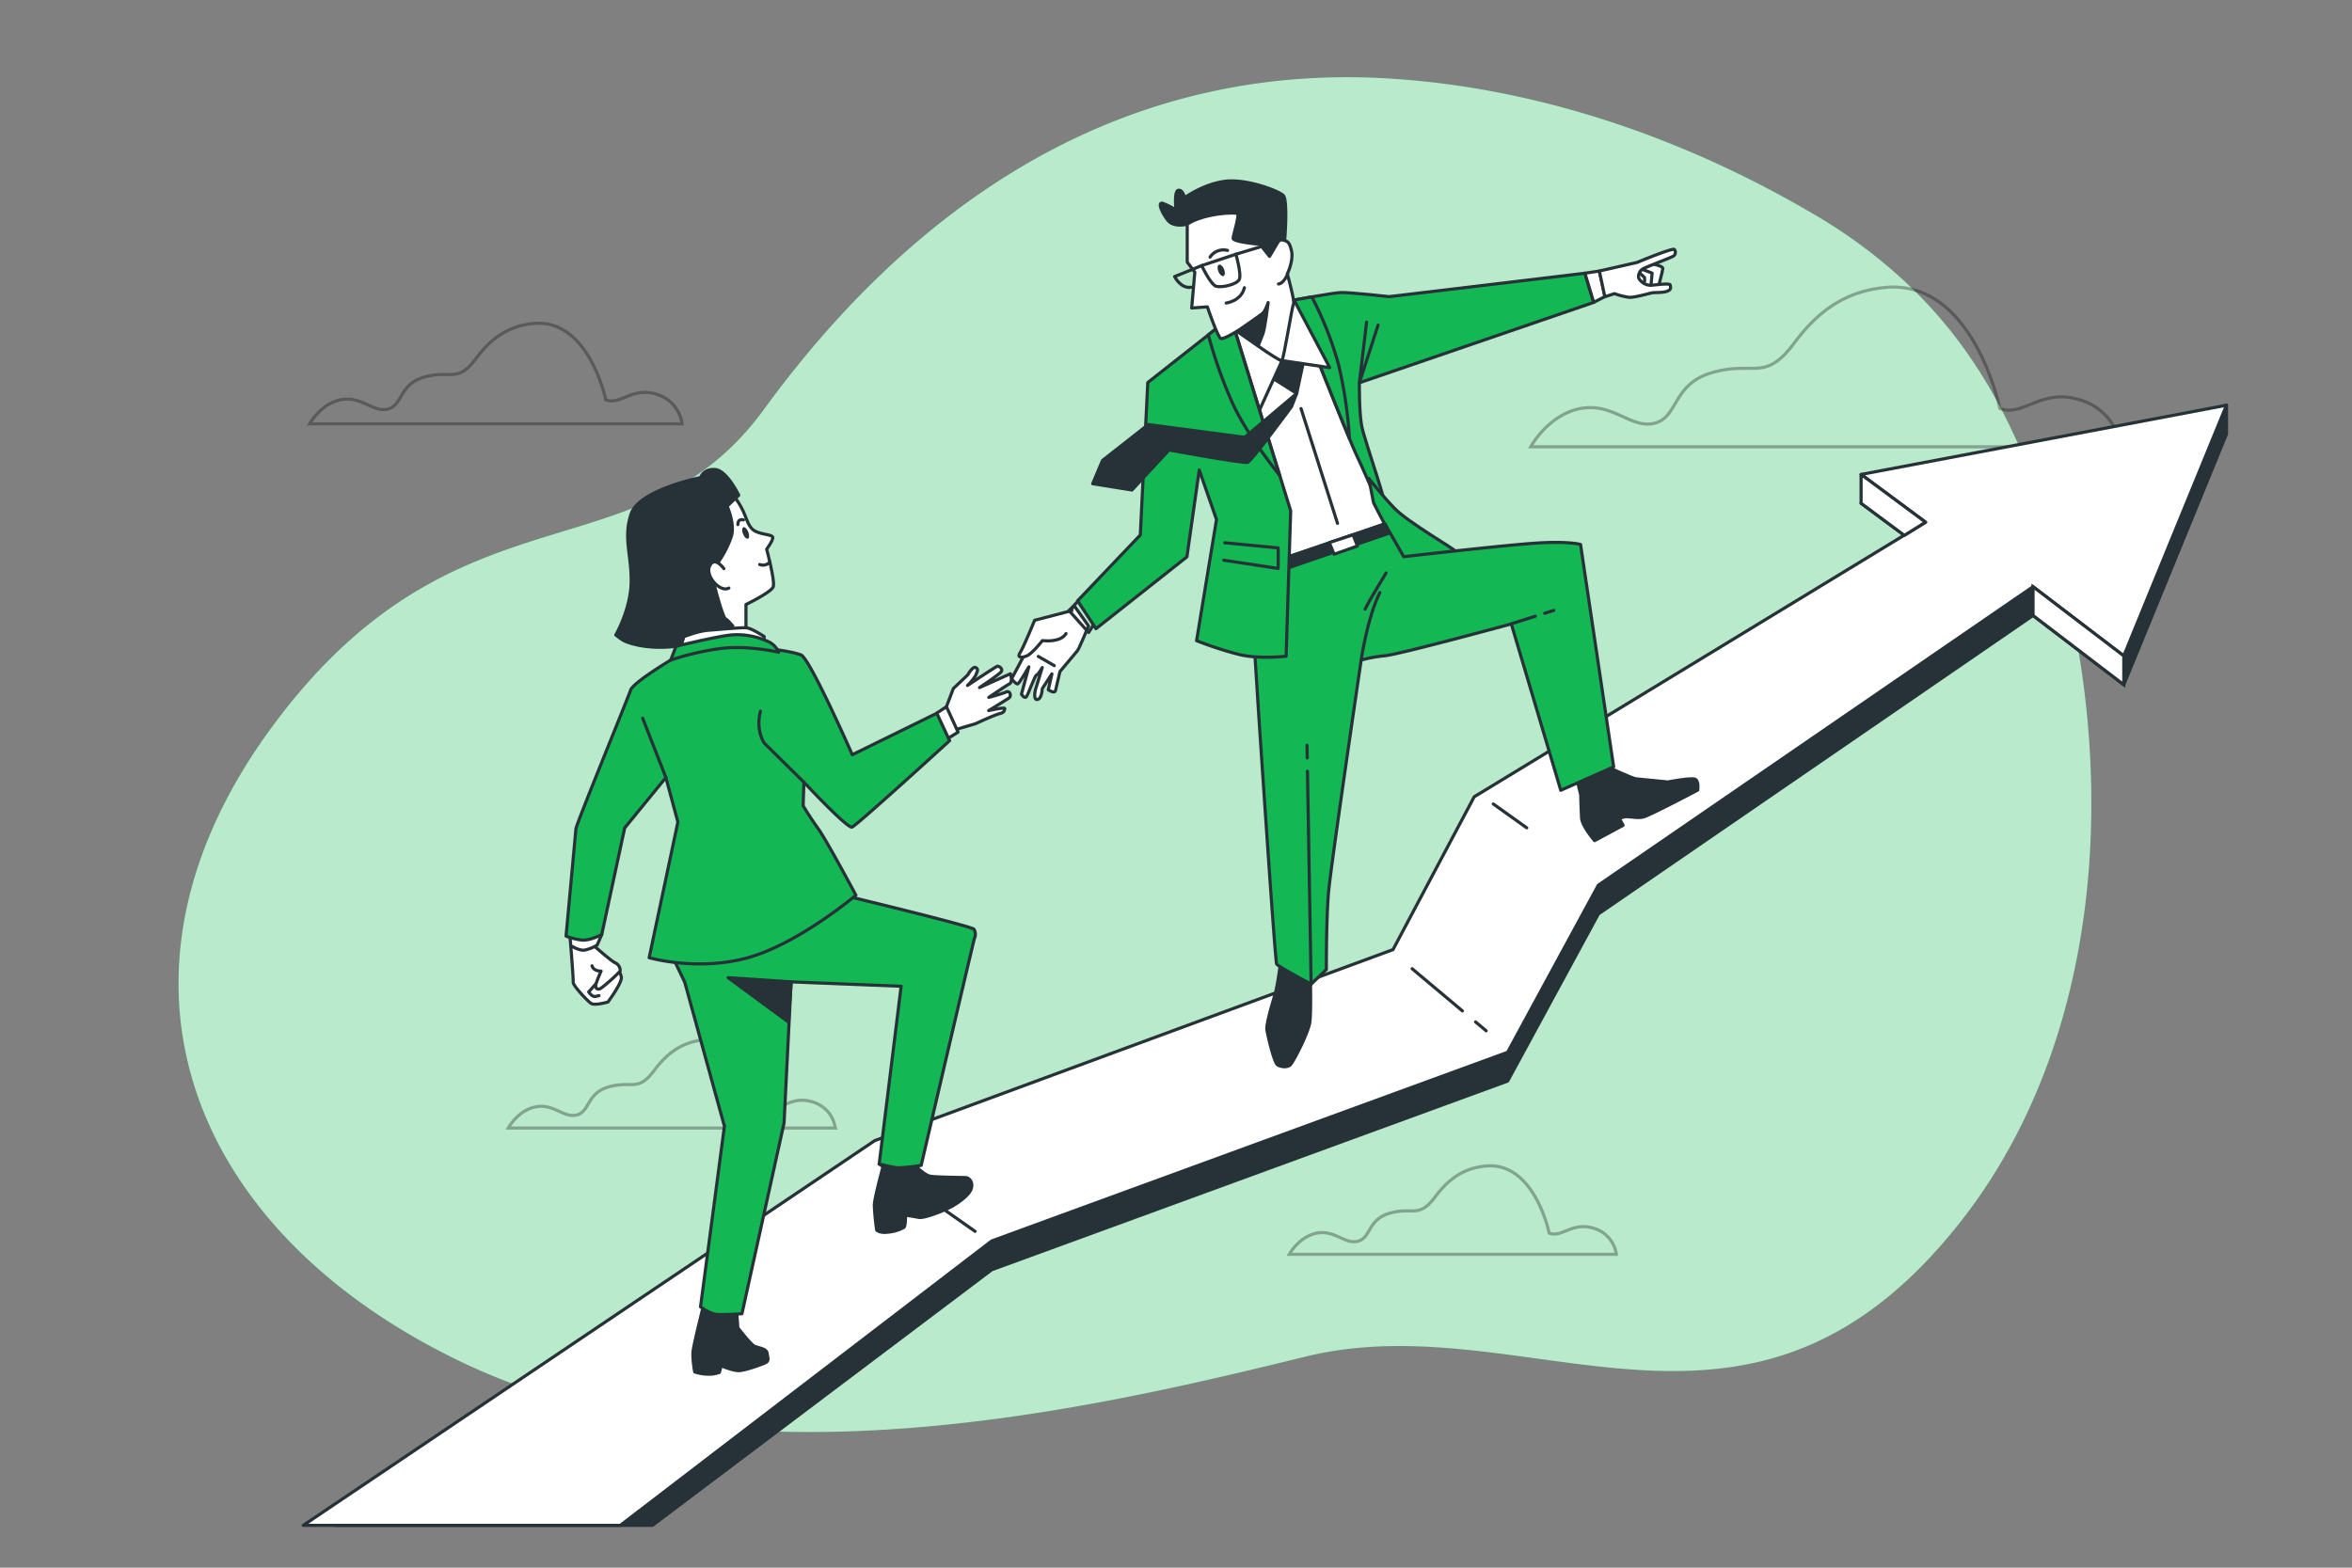 <svg xmlns="http://www.w3.org/2000/svg" viewBox="0 0 750 500">
    <rect x="0" y="0" width="750" height="500" fill="#808080" stroke="none"/>
    <g id="freepik--background-simple--inject-56">
        <path d="M609.38,91.64a163.45,163.45,0,0,0-31.33-23.51c-37-21.71-78.32-36.88-121-41.84-4.12-.47-8.26-.86-12.4-1.14-96.15-6.59-161,50.49-201,105.36S146,151.73,87,231.49,60,392.46,146.68,434.17s198.14,16.09,269.53-1.47,141.32,43.17,209.07-43.17c50.85-64.81,50.81-162.35,22.85-236.64C638.8,128.11,626.46,108.15,609.38,91.64Z" style="fill:#13B855"></path>
        <path d="M609.38,91.64a163.45,163.45,0,0,0-31.33-23.51c-37-21.71-78.32-36.88-121-41.84-4.12-.47-8.26-.86-12.4-1.14-96.15-6.59-161,50.49-201,105.36S146,151.73,87,231.49,60,392.46,146.68,434.17s198.14,16.09,269.53-1.47,141.32,43.17,209.07-43.17c50.85-64.81,50.81-162.35,22.85-236.64C638.8,128.11,626.46,108.15,609.38,91.64Z" style="fill:#fff;opacity:0.7"></path>
    </g>
    <g id="freepik--Clouds--inject-56">
        <path d="M637.69,130.27S629.23,88.88,601,91.7c-12.83,1.28-21.42,7.72-28.86,17.71-9.55,12.82-13,5.37-26.64,9.57-12.23,3.77-10.35,14.12-17.88,16s-13.17-6.59-23.52-4.71-16,12.23-16,12.23H676.27a18.24,18.24,0,0,0-13.17-15C650.86,123.69,645.22,133.1,637.69,130.27Z" style="fill:none;stroke:#000;stroke-miterlimit:10;opacity:0.3"></path>
        <path d="M193.16,127.53S187.81,101.4,170,103.18c-8.11.82-13.52,4.87-18.22,11.18-6,8.09-8.18,3.39-16.81,6-7.72,2.38-6.53,8.91-11.29,10.1s-8.31-4.16-14.84-3-10.1,7.72-10.1,7.72H217.5a11.5,11.5,0,0,0-8.31-9.5C201.47,123.37,197.91,129.31,193.16,127.53Z" style="fill:none;stroke:#000;stroke-miterlimit:10;opacity:0.3"></path>
        <path d="M494,393.28s-4.7-22.95-20.35-21.38c-7.11.71-11.87,4.28-16,9.82-5.3,7.1-7.19,3-14.77,5.3-6.78,2.09-5.74,7.83-9.91,8.87s-7.3-3.65-13-2.61-8.86,6.78-8.86,6.78h104.3a10.1,10.1,0,0,0-7.3-8.34C501.28,389.63,498.15,394.85,494,393.28Z" style="fill:none;stroke:#000;stroke-miterlimit:10;opacity:0.3"></path>
        <path d="M244.93,353s-4.7-22.94-20.35-21.38c-7.11.71-11.87,4.28-16,9.82-5.29,7.1-7.18,3-14.76,5.3-6.78,2.09-5.74,7.83-9.91,8.87s-7.3-3.65-13-2.61-8.86,6.78-8.86,6.78h104.3a10.1,10.1,0,0,0-7.3-8.34C252.23,349.3,249.1,354.52,244.93,353Z" style="fill:none;stroke:#000;stroke-miterlimit:10;opacity:0.3"></path>
    </g>
    <g id="freepik--Arrow--inject-56">
        <polygon points="593.46 160.51 614.02 175.74 470.09 263.32 444.2 312.06 278.94 372.98 106.88 486.5 208.05 486.5 316.26 404.96 480.75 344.8 509.69 291.49 648.29 196.3 677.23 218.39 709.98 138.42 709.98 129.24 593.46 160.51" style="fill:#263238;stroke:#263238;stroke-linecap:round;stroke-linejoin:round"></polygon>
        <polygon points="593.46 151.32 614.02 166.55 470.09 254.13 444.2 302.87 278.94 363.79 96.69 486.5 197.81 486.5 316.26 395.78 480.75 335.62 509.69 282.31 648.29 187.12 677.23 209.2 709.98 129.24 593.46 151.32" style="fill:#fff;stroke:#263238;stroke-linecap:round;stroke-linejoin:round"></polygon>
        <line x1="470.53" y1="325.94" x2="473.9" y2="328.76" style="fill:none;stroke:#263238;stroke-linecap:round;stroke-linejoin:round"></line>
        <line x1="450.29" y1="308.96" x2="466.34" y2="322.43" style="fill:none;stroke:#263238;stroke-linecap:round;stroke-linejoin:round"></line>
        <line x1="476.18" y1="256.42" x2="486.84" y2="264.03" style="fill:none;stroke:#263238;stroke-linecap:round;stroke-linejoin:round"></line>
        <line x1="310.93" y1="392.73" x2="280.34" y2="371.24" style="fill:none;stroke:#263238;stroke-linecap:round;stroke-linejoin:round"></line>
        <polygon points="593.46 160.51 593.46 151.32 614.02 166.55 607.25 170.75 593.46 160.51" style="fill:#fff;stroke:#263238;stroke-linecap:round;stroke-linejoin:round"></polygon>
        <polygon points="677.23 218.39 677.23 209.2 648.29 187.12 648.29 196.3 677.23 218.39" style="fill:#fff;stroke:#263238;stroke-miterlimit:10"></polygon>
    </g>
    <g id="freepik--character-2--inject-56">
        <path d="M328.58,205.22l-6,11.28s1.45,1.91,2,1.6,3.5-5.42,3.5-5.42l-2.36,8.73s.95,1.51,1.54.85,2.74-6.91,3.28-7,1.81-2.35,1.81-2.35L330.17,220s-.82,3.33.63,3.1,1.55-3.45,1.55-3.45l3.08-4.73L334.28,220s2,1.42,2.31.2,1.4-6,1.4-6,5-6,5.58-6.67,3.53-7.91,3.53-7.91l-4.46-6.28Z" style="fill:#fff;stroke:#263238;stroke-linecap:round;stroke-linejoin:round"></path>
        <path d="M341.81,194.74l-11.88,3.09s-3.61,8.8-4.64,10.32.21,1.81,2.06,1.07,5.06-4.92,5.06-4.92,5.65.84,7.52-2.22" style="fill:#fff;stroke:#263238;stroke-linecap:round;stroke-linejoin:round"></path>
        <line x1="331.09" y1="209.36" x2="336.19" y2="212.3" style="fill:none;stroke:#263238;stroke-linecap:round;stroke-linejoin:round"></line>
        <path d="M414.73,97.2l24.71,63.06,2.18,6.83s-23.79,9.94-28.73,10.73a47.14,47.14,0,0,0-6.82,1.45l-24.89-62.42,8.44-13.44L409.84,95Z" style="fill:#fff;stroke:#263238;stroke-linecap:round;stroke-linejoin:round"></path>
        <line x1="414.87" y1="130.3" x2="426.5" y2="166.91" style="fill:none;stroke:#263238;stroke-linecap:round;stroke-linejoin:round"></line>
        <path d="M408.37,306.49a95.36,95.36,0,0,1-1.55,9.78c-.76,2.77-3.18,10.35-2.82,12.33s2.29,10.46,3.47,11.09,2.94.78,3.9,0,5.84-10.3,6.3-13.62.15-14.15.22-15S408.37,306.49,408.37,306.49Z" style="fill:#263238;stroke:#263238;stroke-linecap:round;stroke-linejoin:round"></path>
        <path d="M512.62,244.61s8,3.7,9.06,3.79,10.18,1,10.18,1,7.56-1.48,8.74-.85.77,3.43.77,3.43-15.21,8.08-17.37,8.6-4.75-.4-6.2,0l-1.45.41,1.22,2.23-9.09,4.89s-4-4.6-4.16-7.26-.26-7.28-.26-7.28l-1.3-5.43Z" style="fill:#263238;stroke:#263238;stroke-linecap:round;stroke-linejoin:round"></path>
        <path d="M412.64,95.72s17,43.39,20.22,50.07,6.08,14.74,8.56,16.83-6.39-22.12-7.23-26.88-.71-13.66-.71-13.66L508.2,96.45l-2.8-9.31L443,94.61s-12.7-1.4-15.36-1.31S412.64,95.72,412.64,95.72Z" style="fill:#13B855;stroke:#263238;stroke-linecap:round;stroke-linejoin:round"></path>
        <path d="M418.31,94.69c-3.07.54-5.67,1-5.67,1s11.9,30.29,17.67,44.15a137.65,137.65,0,0,0-3.51-23.67A109.6,109.6,0,0,0,418.31,94.69Z" style="fill:#13B855;stroke:#263238;stroke-linecap:round;stroke-linejoin:round"></path>
        <polyline points="435.77 102.74 433.48 122.08 439.44 103.68" style="fill:none;stroke:#263238;stroke-linecap:round;stroke-linejoin:round"></polyline>
        <polygon points="505.4 87.14 509.99 86.44 511.8 94.57 508.2 96.44 505.4 87.14" style="fill:#fff;stroke:#263238;stroke-linecap:round;stroke-linejoin:round"></polygon>
        <path d="M526.45,84.1s3.85.64,3.77,1.57-1.45,6-1.45,6a11.61,11.61,0,0,1-5.62,0c-2.43-.83-3.22-2.62-2.61-4.29S526.45,84.1,526.45,84.1Z" style="fill:#fff;stroke:#263238;stroke-linecap:round;stroke-linejoin:round"></path>
        <polyline points="523.64 85.89 526.82 87.1 526.48 90.98" style="fill:none;stroke:#263238;stroke-linecap:round;stroke-linejoin:round"></polyline>
        <path d="M522.47,86.73l1.89,1.72a3,3,0,0,1,0,1.41" style="fill:none;stroke:#263238;stroke-linecap:round;stroke-linejoin:round"></path>
        <path d="M510,86.44l12-2.73s11.51-4.79,11.92-4.13a1.45,1.45,0,0,1-.17,2c-.68.57-9.07,3.6-10.06,4.3s-1.61,2.36-.9,3.21A4.55,4.55,0,0,0,526.48,91c1.74-.17,6-.74,6.11-.1s.5,1.45-1,2-3.78.3-4.89.52-5.6,1.55-7.31,1.4a24.28,24.28,0,0,1-4.59-1.17l-3.05,1Z" style="fill:#fff;stroke:#263238;stroke-linecap:round;stroke-linejoin:round"></path>
        <path d="M438,160.39s12.5,24.3,13.48,24.32,12.3-8.51,12.6-8.9-15.08-9.18-19.42-13.7-8.17-9.53-8.17-9.53Z" style="fill:#13B855;stroke:#263238;stroke-linecap:round;stroke-linejoin:round"></path>
        <path d="M441.62,167.09l6,10.46s31.37-3.61,42-4.32,14.38.42,14.38.42l10.56,70.93-16.87,7.48L481.92,199s-35.12,9.57-40.25,10.15a43.66,43.66,0,0,0-7.62,1.37s-9.68,65.55-10.42,74.21-.68,24.5-.68,24.5l-4.86,4.66s-10.49-5.57-11-6.43-5.83-81.28-5.83-81.28l-2-31.42,6.8-15.45Z" style="fill:#13B855;stroke:#263238;stroke-linecap:round;stroke-linejoin:round"></path>
        <polygon points="409.95 181.41 443.1 170.01 441.62 167.09 409.48 178.01 409.95 181.41" style="fill:#263238;stroke:#263238;stroke-linecap:round;stroke-linejoin:round"></polygon>
        <polygon points="423.88 173.06 425.43 176.77 432.86 174.14 431.46 170.58 423.88 173.06" style="fill:#fff;stroke:#263238;stroke-linecap:round;stroke-linejoin:round"></polygon>
        <line x1="416.85" y1="241.73" x2="416.78" y2="237.7" style="fill:none;stroke:#263238;stroke-linecap:round;stroke-linejoin:round"></line>
        <line x1="418.09" y1="313.85" x2="416.92" y2="245.97" style="fill:none;stroke:#263238;stroke-linecap:round;stroke-linejoin:round"></line>
        <path d="M434.05,210.48S436,197,440,189" style="fill:none;stroke:#263238;stroke-linecap:round;stroke-linejoin:round"></path>
        <path d="M442,182.73s-5.81,9.5-6.7,11.57" style="fill:none;stroke:#263238;stroke-linecap:round;stroke-linejoin:round"></path>
        <line x1="492.56" y1="195.6" x2="495.45" y2="194.69" style="fill:none;stroke:#263238;stroke-linecap:round;stroke-linejoin:round"></line>
        <line x1="481.92" y1="198.96" x2="489.58" y2="196.54" style="fill:none;stroke:#263238;stroke-linecap:round;stroke-linejoin:round"></line>
        <polygon points="405 120.11 413.49 125.48 416.16 113.01 406.58 110.05 405 120.11" style="fill:#263238;stroke:#263238;stroke-linecap:round;stroke-linejoin:round"></polygon>
        <polygon points="408.82 115 401.58 130.9 391.97 105.22 412.64 95.72 424.02 117.26 408.82 115" style="fill:#fff;stroke:#263238;stroke-linecap:round;stroke-linejoin:round"></polygon>
        <polygon points="344.81 190.63 340.89 194.73 347.13 201.74 349.15 198.57 344.81 190.63" style="fill:none;stroke:#263238;stroke-linecap:round;stroke-linejoin:round"></polygon>
        <path d="M389.62,103.41,366,122l-2.38,48.62-20,21,5.86,8.9,29-22.91,3.94-27.69,5.49,15.8-6.35,38.62a115.87,115.87,0,0,0,13.4,4.37c6.65,1.64,15.15.58,15.15.58l1.46-46.37-18.62-60.25Z" style="fill:#13B855;stroke:#263238;stroke-linecap:round;stroke-linejoin:round"></path>
        <polyline points="390.56 173.11 407.58 174.75 407.58 181.3 390.23 178.68" style="fill:#13B855;stroke:#263238;stroke-linecap:round;stroke-linejoin:round"></polyline>
        <path d="M392.91,102.62l-3.29.79-4.31,3.39a145.34,145.34,0,0,0,7.7,21.76c3.62,8,10.47,17.26,15,23Z" style="fill:#13B855;stroke:#263238;stroke-linecap:round;stroke-linejoin:round"></path>
        <path d="M413.49,125.48l-16.58,14-30.77-4.07-14.57,11.45-3.14,7.42,12.53,2,11.82-12.76s23.77,4.37,25.06,3.94,14-17.75,14-17.75Z" style="fill:#263238;stroke:#263238;stroke-linecap:round;stroke-linejoin:round"></path>
        <path d="M378.58,71.49s-4.27,1.23-6.24-1.32-3.27-5.85-1.53-5.3A22.1,22.1,0,0,1,375,67s-.67-6,.74-6.3,2,2.36,2,2.36,6.14-4.44,13-5.25,17,3.05,18.48,4.56.49,15.14.2,16.11-.87,3.3-1.93,4-3.52,1.68-4.81.58-1.16-2.68-3.51-3.08-8.11-.5-8.49-2.92,2.16-6.76-.22-6.77-8.32,2.07-9.91,2.13S378.58,71.49,378.58,71.49Z" style="fill:#263238;stroke:#263238;stroke-linecap:round;stroke-linejoin:round"></path>
        <path d="M378.58,71.49l0,12.12L381,86.8l-1,11.44,5-.37s3.33,9.82,4.3,10.1,5.17-2.34,5.17-2.34,13.65,9.91,14.29,9.37,3.29-17.59,3.74-18.15-2-9.5-2-9.5,1.94-4,1.4-7-1.5-3.31-1.5-3.31-2.09-1.17-2.78,0-2.79,4.73-2.79,4.73l-3.05-3.84s-8.67-.74-8.57-1.93,2-7.17,1.46-7.82S383.85,68,378.58,71.49Z" style="fill:#fff;stroke:#263238;stroke-linecap:round;stroke-linejoin:round"></path>
        <path d="M390.33,85.86c.4,1,.32,2-.18,2.18s-1.23-.45-1.64-1.45-.32-2,.18-2.17S389.92,84.86,390.33,85.86Z" style="fill:#263238"></path>
        <path d="M383.18,84.71s2.9,6.13,4.66,6.61,6.75-.57,7.39-2.31-1.12-7.93-1.12-7.93Z" style="fill:none;stroke:#263238;stroke-linecap:round;stroke-linejoin:round"></path>
        <line x1="394.11" y1="81.08" x2="407.71" y2="76.97" style="fill:none;stroke:#263238;stroke-linecap:round;stroke-linejoin:round"></line>
        <path d="M383.18,84.71l-8.63,3.51s1.95,3.93,5.26,3.39" style="fill:none;stroke:#263238;stroke-linecap:round;stroke-linejoin:round"></path>
        <path d="M391,96.65s4.78-.57,5.81-4.89" style="fill:none;stroke:#263238;stroke-linecap:round;stroke-linejoin:round"></path>
        <path d="M394.53,105.63s7.21-4.95,8.09-5.69,1.77-3.45,1.77-3.45-1,8.25-1.68,10-1.45,3.63-1.45,3.63Z" style="fill:#263238;stroke:#263238;stroke-linecap:round;stroke-linejoin:round"></path>
        <path d="M410.59,87.35s-1.11,3.05-2.92,3.22" style="fill:none;stroke:#263238;stroke-linecap:round;stroke-linejoin:round"></path>
        <path d="M385.86,82a5.13,5.13,0,0,1,5.57-2.13" style="fill:none;stroke:#263238;stroke-linecap:round;stroke-linejoin:round"></path>
    </g>
    <g id="freepik--character-1--inject-56">
        <path d="M301.79,225.41,304,219.6l4.6-4.35s1.6-2.91,2.57-2.32.4,1.22,0,2.37a15.58,15.58,0,0,1-2.66,3.33s9-6,9.5-6.13,2,.84,1.2,1.8-6.86,5-6.86,5l9.86-4.41s.79,2.61-.28,3.19-6.63,4.35-6.63,4.35,4.33-1.16,5.56-1.73,1.75,1.34.85,1.94-6.44,4-6.44,4,5.36-1.24,5.13-.58-.1,1.18-1.65,1.55-7.73,3.23-7.73,3.23l-8.51,2.49Z" style="fill:#fff;stroke:#263238;stroke-linecap:round;stroke-linejoin:round"></path>
        <polygon points="298.68 227.45 301.8 225.41 305.51 233.5 301.07 236.26 298.68 227.45" style="fill:#fff;stroke:#263238;stroke-linecap:round;stroke-linejoin:round"></polygon>
        <path d="M182,301.59s.87,10.62.78,11.68,4.5,5.93,5.68,6.74,5.4-.43,5.4-.43,4.64-6.21,4.26-8a4.43,4.43,0,0,0-1.56-2.64l-5.73-5.37L189,301.3Z" style="fill:#fff;stroke:#263238;stroke-linecap:round;stroke-linejoin:round"></path>
        <path d="M190.08,313.72l-2.37,2.65s1.1,1.71,2.2,1.44l1.09-.26h0" style="fill:none;stroke:#263238;stroke-linecap:round;stroke-linejoin:round"></path>
        <path d="M189,301.3s6,5.33,7.19,5.79a2.67,2.67,0,0,1,1.56,2.64,53,53,0,0,1-6,5.38c-1.14.8-2.16.17-1.67-1.39s1.59-4,1.59-4-2.34.15-2.89-1.68" style="fill:#fff;stroke:#263238;stroke-linecap:round;stroke-linejoin:round"></path>
        <path d="M181.53,296.73l.48,4.86s2.54,1.65,4.34,1.45a12.48,12.48,0,0,0,4.07-1.62l1.46-3.35Z" style="fill:#fff;stroke:#263238;stroke-linecap:round;stroke-linejoin:round"></path>
        <path d="M282.2,369.79s-3.36,12.08-3.4,14.59a75.12,75.12,0,0,0,.76,7.95s1,1,3.53.66a12.68,12.68,0,0,0,5.15-1.53c.58-.49.51-3.9.51-3.9s2.48.39,4.24.72,7.53-2,9.77-3.11,6.43-3.93,7-6.21-1-3.31-1.69-3.37-9.49-.1-11.43-.45-5.25-3.67-5.38-4.22S282.2,369.79,282.2,369.79Z" style="fill:#263238;stroke:#263238;stroke-linecap:round;stroke-linejoin:round"></path>
        <path d="M234.87,417.91l.42,5.59s4,5.19,5.24,5.83,3.88.69,4.1,2.32.69,2.39-.61,3-6.49,2.49-8.47,2.5-5.6-1.56-5.6-1.56l-.54,2.11a9,9,0,0,1-3.64.58,14.06,14.06,0,0,1-4.24-.72s-.86-4.55-.47-7,2-9,2-9l1.4-5.8Z" style="fill:#263238;stroke:#263238;stroke-linecap:round;stroke-linejoin:round"></path>
        <path d="M213.8,303.78l4.55,9.5L231,359.21l-7.62,57.59s2.85,2.21,5.16,2.41,8.05-.21,8.05-.21l13.43-60.84,2.25-45,35.08,1.4-7,56.69s4.37,1.09,6,1.22a58.29,58.29,0,0,0,7.4-.79s16.46-70.71,16.95-72.28a3.3,3.3,0,0,0-.1-3c-.45-.94-40.71-10.64-40.71-10.64S222.67,304.54,213.8,303.78Z" style="fill:#13B855;stroke:#263238;stroke-linecap:round;stroke-linejoin:round"></path>
        <polygon points="252.3 313.15 232.18 311.82 251.41 325.97 252.3 313.15" style="fill:#263238;stroke:#263238;stroke-linecap:round;stroke-linejoin:round"></polygon>
        <path d="M213.86,210.53s-12,7.16-12.79,9.61-17.29,42.6-17.43,44.27-3.14,34.15-3.14,34.15a20.58,20.58,0,0,0,5.14,1.28c2.5.21,6.24-1.77,6.24-1.77l7.32-34L212.33,248l3.83,14.18L207,305.45s15.36,4.46,31.49,0,34.45-19.93,34.45-19.93-9.41-17.6-12-21.18-4.83-7.34-4.83-7.34l.23-7.54s13.84,14.83,15.35,14.33,31.12-27.56,31.12-27.56l-4.08-8.75-26.95,13.23s-13.53-30.76-16.37-31.84-9.08-1.83-9.08-1.83S226.94,202.42,213.86,210.53Z" style="fill:#13B855;stroke:#263238;stroke-linecap:round;stroke-linejoin:round"></path>
        <path d="M233.5,157.65a22.47,22.47,0,0,1,3.06,4.52c1.55,2.92,1.94,6.07,4.3,7.26s5.65,1,5.56,2.11-1.95,3.61-1.95,3.61,2.73,10.23,2.09,12-8.69,5.65-8.69,5.65l0,9.19-11.89.95a116,116,0,0,1-4.9-15.51c-1.4-6.68,5.16-10.54,5-18.42s1.21-12.2,2.88-12.55S233.5,157.65,233.5,157.65Z" style="fill:#fff;stroke:#263238;stroke-linecap:round;stroke-linejoin:round"></path>
        <path d="M238.61,169.65c.4,1,.35,2-.11,2.15s-1.16-.48-1.56-1.48-.35-2,.11-2.16S238.21,168.64,238.61,169.65Z" style="fill:#263238"></path>
        <path d="M235.3,167.31s-.16-2,1.77-1.49" style="fill:none;stroke:#263238;stroke-linecap:round;stroke-linejoin:round"></path>
        <path d="M245.42,179.33a2.88,2.88,0,0,1-3.17.71" style="fill:none;stroke:#263238;stroke-linecap:round;stroke-linejoin:round"></path>
        <path d="M231.87,161.44s2.62,5.8,1.29,9.79a32,32,0,0,1-3.57,7.23s-2.63,3.88-2.19,6.38,3.08,11.9,3.86,12.46l.77.56,1.65,1.78s-8.66,5.33-18.1,6.49-15.65-1.18-16.89-1.94a21.34,21.34,0,0,1-2.32-1.68s4.81-8.28,4.9-17-2.57-14,0-21.64,22.14-11.55,22.14-11.55.9-2.88,4.65-2.56,7.5,8.19,7.5,8.19Z" style="fill:#263238;stroke:#263238;stroke-linecap:round;stroke-linejoin:round"></path>
        <path d="M230.82,181.36s-2.92-4.19-4.52-.88,3.52,8.66,6.12,7.08" style="fill:#fff;stroke:#263238;stroke-linecap:round;stroke-linejoin:round"></path>
        <path d="M226.86,200.94s9.52-.86,11.18-.72,5.64,2.79,5.64,2.79l-.27,3.13s-9.23-2.47-14.36-1.44S216.59,208,216.59,208l1.47-4.92S223.07,201,226.86,200.94Z" style="fill:#fff;stroke:#263238;stroke-linecap:round;stroke-linejoin:round"></path>
        <path d="M213.86,210.53l1.72-4.4s12.55-3.07,17.44-3.61a23.49,23.49,0,0,1,12.39,2.32,6.49,6.49,0,0,1,2.88,3.18s-9.88-2.31-18.58-1.17A86.51,86.51,0,0,0,213.86,210.53Z" style="fill:#13B855;stroke:#263238;stroke-linecap:round;stroke-linejoin:round"></path>
        <path d="M256.29,249.43,243.71,237s-2.82-3.81-1.23-10.18" style="fill:none;stroke:#263238;stroke-linecap:round;stroke-linejoin:round"></path>
        <line x1="212.33" y1="247.97" x2="204.93" y2="229.08" style="fill:#fff;stroke:#263238;stroke-linecap:round;stroke-linejoin:round"></line>
    </g>
</svg>